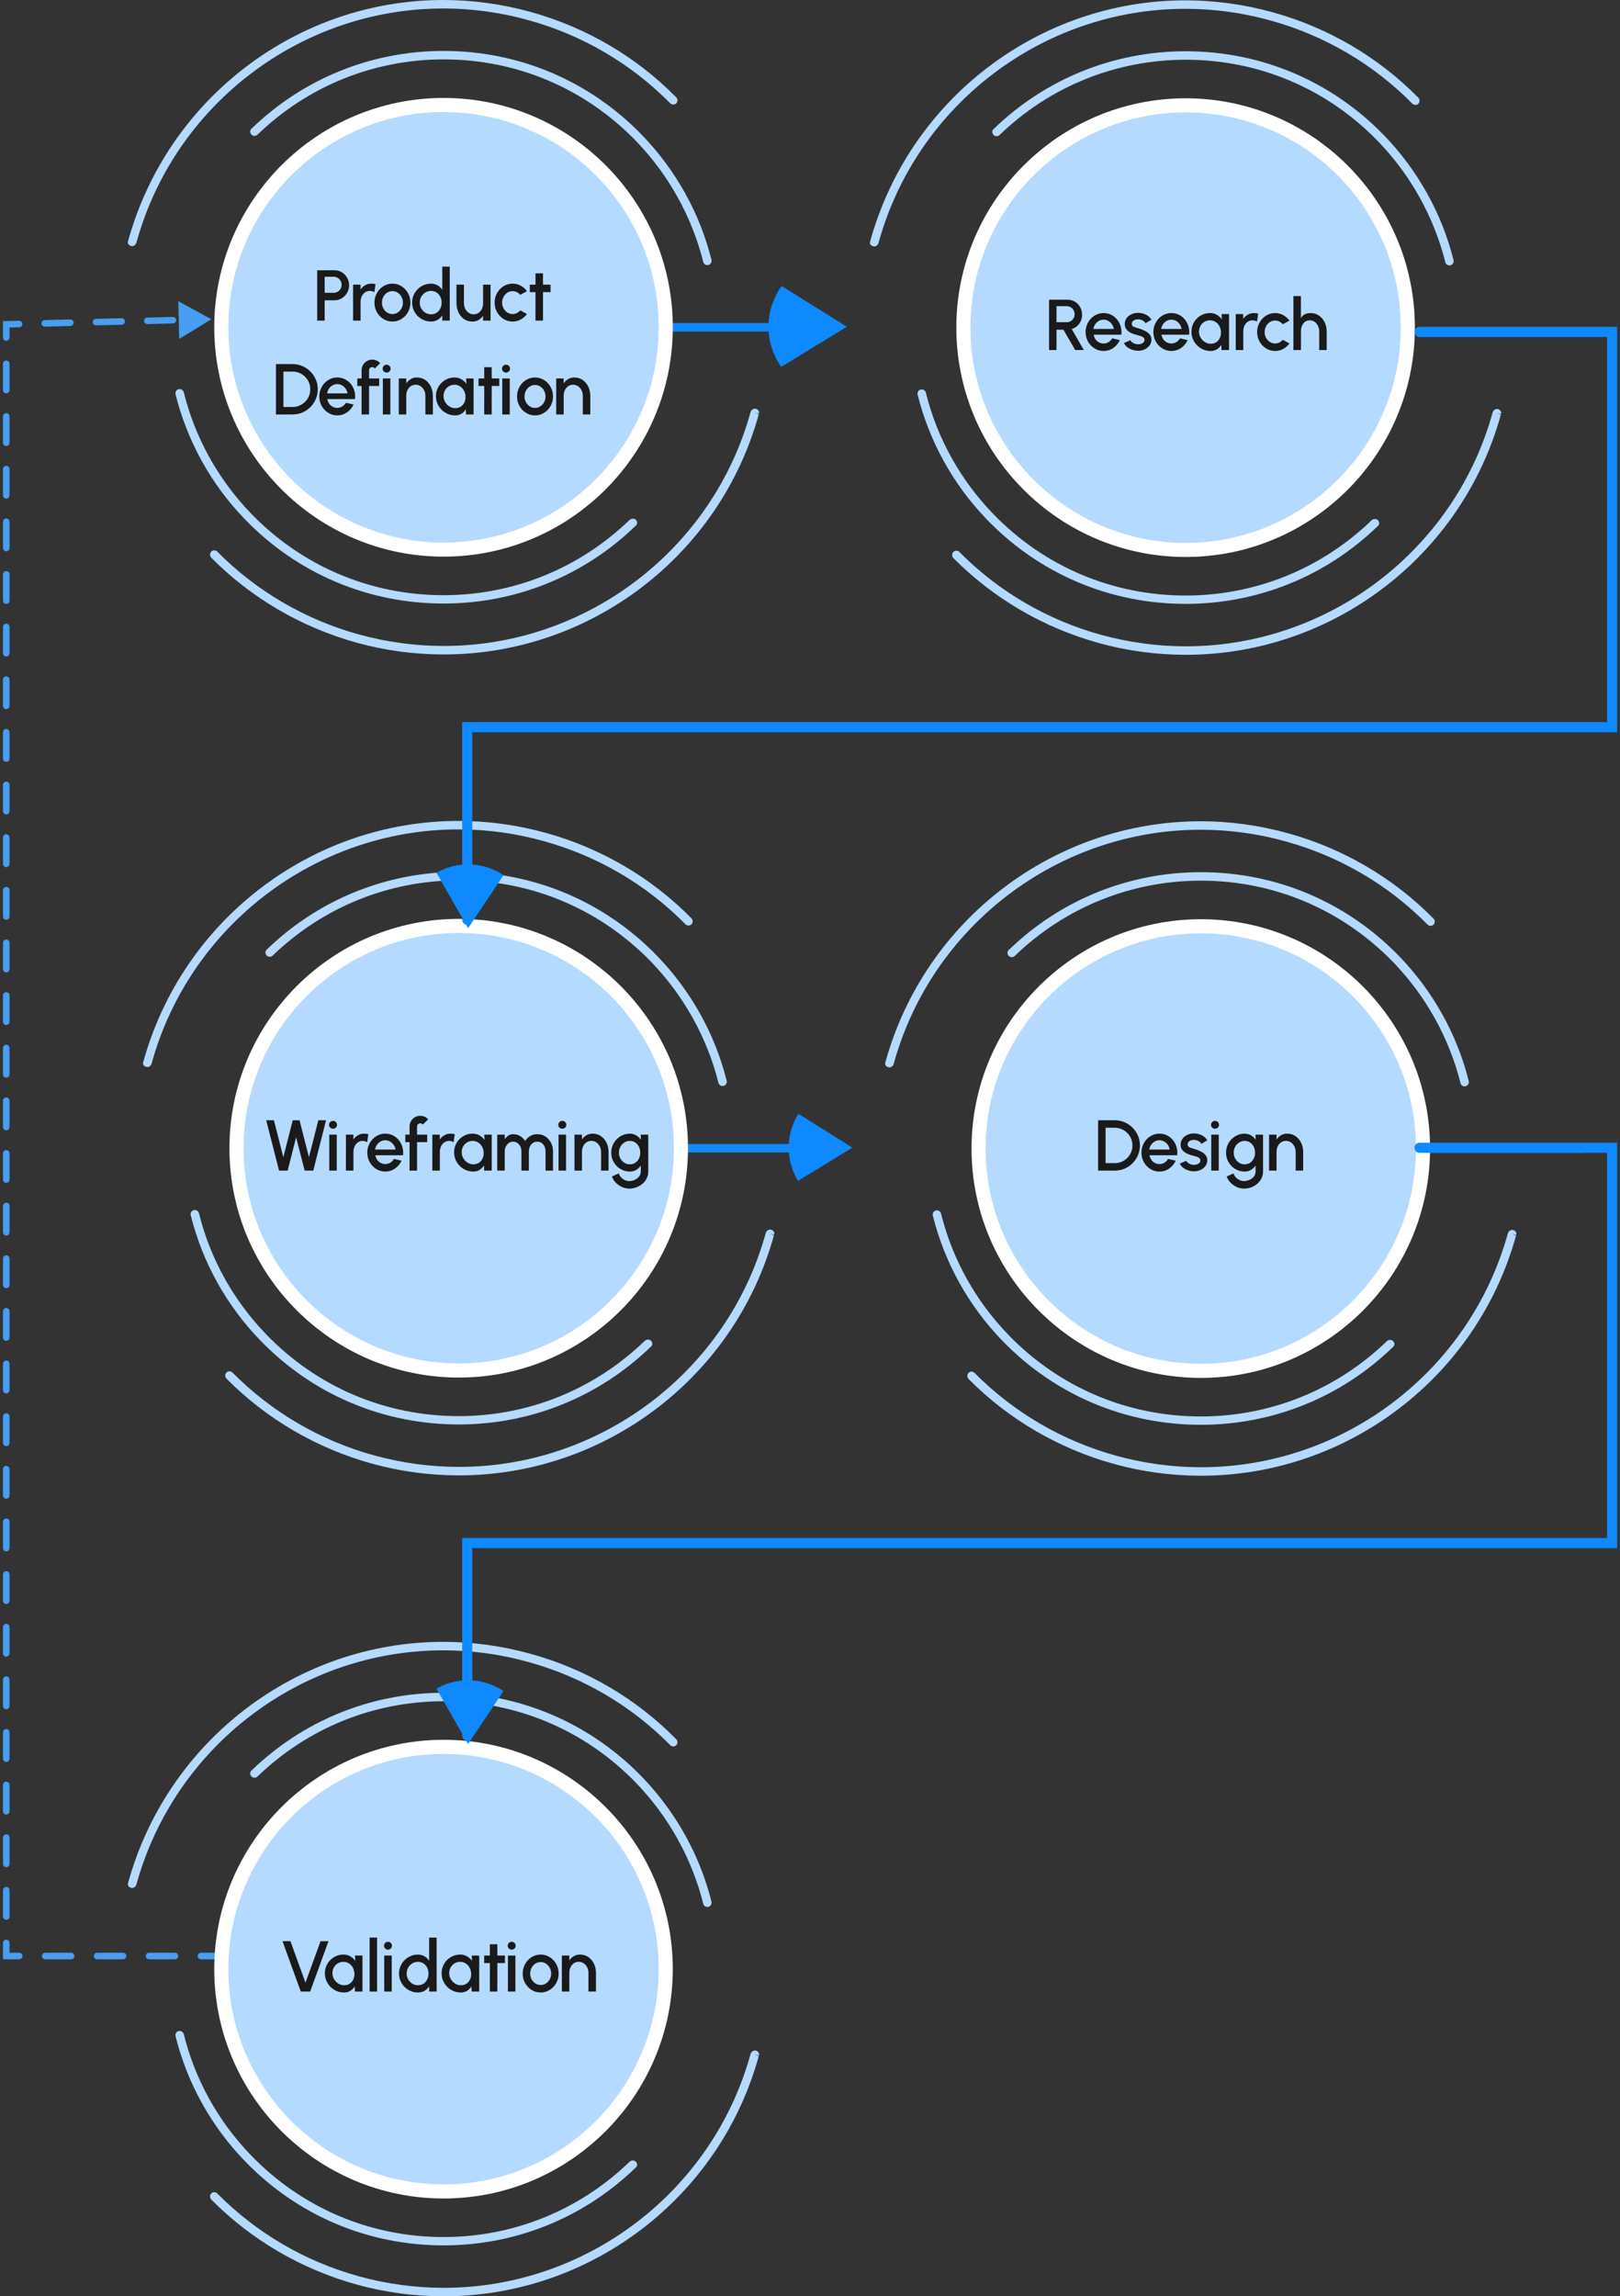<svg width="259" height="367" viewBox="0 0 259 367" fill="none" xmlns="http://www.w3.org/2000/svg">
<rect x="0" y="0" width="259" height="367" fill="#333333" stroke="none"/>
<path d="M1 312.617H0.477V313.139H1V312.617ZM1 51.833L0.987 51.31L0.477 51.323V51.833H1ZM34.205 313.139C34.494 313.139 34.728 312.905 34.728 312.617C34.728 312.328 34.494 312.094 34.205 312.094V313.139ZM33.8 51.023L28.502 48.136L28.651 54.168L33.8 51.023ZM31.738 50.551C31.449 50.558 31.221 50.798 31.228 51.087C31.235 51.375 31.475 51.603 31.763 51.596L31.738 50.551ZM27.663 51.697C27.952 51.69 28.18 51.45 28.173 51.162C28.166 50.873 27.926 50.645 27.637 50.652L27.663 51.697ZM23.537 50.754C23.249 50.761 23.021 51 23.028 51.289C23.035 51.578 23.275 51.806 23.563 51.798L23.537 50.754ZM19.463 51.9C19.752 51.893 19.98 51.653 19.973 51.364C19.966 51.076 19.726 50.848 19.437 50.855L19.463 51.9ZM15.337 50.956C15.049 50.963 14.821 51.203 14.828 51.491C14.835 51.78 15.075 52.008 15.363 52.001L15.337 50.956ZM11.263 52.102C11.552 52.095 11.78 51.855 11.773 51.567C11.765 51.278 11.526 51.05 11.237 51.057L11.263 52.102ZM7.137 51.158C6.849 51.166 6.621 51.405 6.628 51.694C6.635 51.982 6.874 52.211 7.163 52.203L7.137 51.158ZM3.063 52.305C3.351 52.297 3.58 52.058 3.572 51.769C3.565 51.481 3.326 51.253 3.037 51.26L3.063 52.305ZM0.477 53.936C0.477 54.225 0.711 54.459 1 54.459C1.289 54.459 1.523 54.225 1.523 53.936H0.477ZM1.523 58.142C1.523 57.853 1.289 57.62 1 57.62C0.711 57.62 0.477 57.853 0.477 58.142H1.523ZM0.477 62.348C0.477 62.637 0.711 62.871 1 62.871C1.289 62.871 1.523 62.637 1.523 62.348H0.477ZM1.523 66.555C1.523 66.266 1.289 66.032 1 66.032C0.711 66.032 0.477 66.266 0.477 66.555H1.523ZM0.477 70.761C0.477 71.049 0.711 71.283 1 71.283C1.289 71.283 1.523 71.049 1.523 70.761H0.477ZM1.523 74.967C1.523 74.678 1.289 74.444 1 74.444C0.711 74.444 0.477 74.678 0.477 74.967H1.523ZM0.477 79.173C0.477 79.462 0.711 79.696 1 79.696C1.289 79.696 1.523 79.462 1.523 79.173H0.477ZM1.523 83.379C1.523 83.091 1.289 82.857 1 82.857C0.711 82.857 0.477 83.091 0.477 83.379H1.523ZM0.477 87.585C0.477 87.874 0.711 88.108 1 88.108C1.289 88.108 1.523 87.874 1.523 87.585H0.477ZM1.523 91.792C1.523 91.503 1.289 91.269 1 91.269C0.711 91.269 0.477 91.503 0.477 91.792H1.523ZM0.477 95.998C0.477 96.287 0.711 96.52 1 96.52C1.289 96.52 1.523 96.287 1.523 95.998H0.477ZM1.523 100.204C1.523 99.915 1.289 99.681 1 99.681C0.711 99.681 0.477 99.915 0.477 100.204H1.523ZM0.477 104.41C0.477 104.699 0.711 104.933 1 104.933C1.289 104.933 1.523 104.699 1.523 104.41H0.477ZM1.523 108.616C1.523 108.328 1.289 108.094 1 108.094C0.711 108.094 0.477 108.328 0.477 108.616H1.523ZM0.477 112.823C0.477 113.111 0.711 113.345 1 113.345C1.289 113.345 1.523 113.111 1.523 112.823H0.477ZM1.523 117.029C1.523 116.74 1.289 116.506 1 116.506C0.711 116.506 0.477 116.74 0.477 117.029H1.523ZM0.477 121.235C0.477 121.524 0.711 121.758 1 121.758C1.289 121.758 1.523 121.524 1.523 121.235H0.477ZM1.523 125.441C1.523 125.153 1.289 124.919 1 124.919C0.711 124.919 0.477 125.153 0.477 125.441H1.523ZM0.477 129.647C0.477 129.936 0.711 130.17 1 130.17C1.289 130.17 1.523 129.936 1.523 129.647H0.477ZM1.523 133.854C1.523 133.565 1.289 133.331 1 133.331C0.711 133.331 0.477 133.565 0.477 133.854H1.523ZM0.477 138.06C0.477 138.348 0.711 138.582 1 138.582C1.289 138.582 1.523 138.348 1.523 138.06H0.477ZM1.523 142.266C1.523 141.977 1.289 141.743 1 141.743C0.711 141.743 0.477 141.977 0.477 142.266H1.523ZM0.477 146.472C0.477 146.761 0.711 146.995 1 146.995C1.289 146.995 1.523 146.761 1.523 146.472H0.477ZM1.523 150.678C1.523 150.39 1.289 150.156 1 150.156C0.711 150.156 0.477 150.39 0.477 150.678H1.523ZM0.477 154.885C0.477 155.173 0.711 155.407 1 155.407C1.289 155.407 1.523 155.173 1.523 154.885H0.477ZM1.523 159.091C1.523 158.802 1.289 158.568 1 158.568C0.711 158.568 0.477 158.802 0.477 159.091H1.523ZM0.477 163.297C0.477 163.586 0.711 163.82 1 163.82C1.289 163.82 1.523 163.586 1.523 163.297H0.477ZM1.523 167.503C1.523 167.215 1.289 166.981 1 166.981C0.711 166.981 0.477 167.215 0.477 167.503H1.523ZM0.477 171.709C0.477 171.998 0.711 172.232 1 172.232C1.289 172.232 1.523 171.998 1.523 171.709H0.477ZM1.523 175.916C1.523 175.627 1.289 175.393 1 175.393C0.711 175.393 0.477 175.627 0.477 175.916H1.523ZM0.477 180.122C0.477 180.41 0.711 180.644 1 180.644C1.289 180.644 1.523 180.41 1.523 180.122H0.477ZM1.523 184.328C1.523 184.039 1.289 183.805 1 183.805C0.711 183.805 0.477 184.039 0.477 184.328H1.523ZM0.477 188.534C0.477 188.823 0.711 189.057 1 189.057C1.289 189.057 1.523 188.823 1.523 188.534H0.477ZM1.523 192.74C1.523 192.452 1.289 192.218 1 192.218C0.711 192.218 0.477 192.452 0.477 192.74H1.523ZM0.477 196.946C0.477 197.235 0.711 197.469 1 197.469C1.289 197.469 1.523 197.235 1.523 196.946H0.477ZM1.523 201.153C1.523 200.864 1.289 200.63 1 200.63C0.711 200.63 0.477 200.864 0.477 201.153H1.523ZM0.477 205.359C0.477 205.647 0.711 205.881 1 205.881C1.289 205.881 1.523 205.647 1.523 205.359H0.477ZM1.523 209.565C1.523 209.276 1.289 209.042 1 209.042C0.711 209.042 0.477 209.276 0.477 209.565H1.523ZM0.477 213.771C0.477 214.06 0.711 214.294 1 214.294C1.289 214.294 1.523 214.06 1.523 213.771H0.477ZM1.523 217.977C1.523 217.689 1.289 217.455 1 217.455C0.711 217.455 0.477 217.689 0.477 217.977H1.523ZM0.477 222.184C0.477 222.472 0.711 222.706 1 222.706C1.289 222.706 1.523 222.472 1.523 222.184H0.477ZM1.523 226.39C1.523 226.101 1.289 225.867 1 225.867C0.711 225.867 0.477 226.101 0.477 226.39H1.523ZM0.477 230.596C0.477 230.885 0.711 231.119 1 231.119C1.289 231.119 1.523 230.885 1.523 230.596H0.477ZM1.523 234.802C1.523 234.514 1.289 234.28 1 234.28C0.711 234.28 0.477 234.514 0.477 234.802H1.523ZM0.477 239.008C0.477 239.297 0.711 239.531 1 239.531C1.289 239.531 1.523 239.297 1.523 239.008H0.477ZM1.523 243.215C1.523 242.926 1.289 242.692 1 242.692C0.711 242.692 0.477 242.926 0.477 243.215H1.523ZM0.477 247.421C0.477 247.709 0.711 247.943 1 247.943C1.289 247.943 1.523 247.709 1.523 247.421H0.477ZM1.523 251.627C1.523 251.338 1.289 251.104 1 251.104C0.711 251.104 0.477 251.338 0.477 251.627H1.523ZM0.477 255.833C0.477 256.122 0.711 256.356 1 256.356C1.289 256.356 1.523 256.122 1.523 255.833H0.477ZM1.523 260.039C1.523 259.751 1.289 259.517 1 259.517C0.711 259.517 0.477 259.751 0.477 260.039H1.523ZM0.477 264.246C0.477 264.534 0.711 264.768 1 264.768C1.289 264.768 1.523 264.534 1.523 264.246H0.477ZM1.523 268.452C1.523 268.163 1.289 267.929 1 267.929C0.711 267.929 0.477 268.163 0.477 268.452H1.523ZM0.477 272.658C0.477 272.947 0.711 273.181 1 273.181C1.289 273.181 1.523 272.947 1.523 272.658H0.477ZM1.523 276.864C1.523 276.575 1.289 276.342 1 276.342C0.711 276.342 0.477 276.575 0.477 276.864H1.523ZM0.477 281.07C0.477 281.359 0.711 281.593 1 281.593C1.289 281.593 1.523 281.359 1.523 281.07H0.477ZM1.523 285.276C1.523 284.988 1.289 284.754 1 284.754C0.711 284.754 0.477 284.988 0.477 285.276H1.523ZM0.477 289.483C0.477 289.771 0.711 290.005 1 290.005C1.289 290.005 1.523 289.771 1.523 289.483H0.477ZM1.523 293.689C1.523 293.4 1.289 293.166 1 293.166C0.711 293.166 0.477 293.4 0.477 293.689H1.523ZM0.477 297.895C0.477 298.184 0.711 298.418 1 298.418C1.289 298.418 1.523 298.184 1.523 297.895H0.477ZM1.523 302.101C1.523 301.813 1.289 301.579 1 301.579C0.711 301.579 0.477 301.813 0.477 302.101H1.523ZM0.477 306.307C0.477 306.596 0.711 306.83 1 306.83C1.289 306.83 1.523 306.596 1.523 306.307H0.477ZM1.523 310.514C1.523 310.225 1.289 309.991 1 309.991C0.711 309.991 0.477 310.225 0.477 310.514H1.523ZM3.075 313.139C3.364 313.139 3.598 312.905 3.598 312.617C3.598 312.328 3.364 312.094 3.075 312.094V313.139ZM7.226 312.094C6.937 312.094 6.703 312.328 6.703 312.617C6.703 312.905 6.937 313.139 7.226 313.139V312.094ZM11.377 313.139C11.665 313.139 11.899 312.905 11.899 312.617C11.899 312.328 11.665 312.094 11.377 312.094V313.139ZM15.527 312.094C15.239 312.094 15.005 312.328 15.005 312.617C15.005 312.905 15.239 313.139 15.527 313.139V312.094ZM19.678 313.139C19.967 313.139 20.201 312.905 20.201 312.617C20.201 312.328 19.967 312.094 19.678 312.094V313.139ZM23.829 312.094C23.54 312.094 23.306 312.328 23.306 312.617C23.306 312.905 23.54 313.139 23.829 313.139V312.094ZM27.979 313.139C28.268 313.139 28.502 312.905 28.502 312.617C28.502 312.328 28.268 312.094 27.979 312.094V313.139ZM32.13 312.094C31.841 312.094 31.608 312.328 31.608 312.617C31.608 312.905 31.841 313.139 32.13 313.139V312.094ZM27.637 50.652L23.537 50.754L23.563 51.798L27.663 51.697L27.637 50.652ZM19.437 50.855L15.337 50.956L15.363 52.001L19.463 51.9L19.437 50.855ZM11.237 51.057L7.137 51.158L7.163 52.203L11.263 52.102L11.237 51.057ZM3.037 51.26L0.987 51.31L1.013 52.355L3.063 52.305L3.037 51.26ZM0.477 51.833V53.936H1.523V51.833H0.477ZM0.477 58.142V62.348H1.523V58.142H0.477ZM0.477 66.555V70.761H1.523V66.555H0.477ZM0.477 74.967V79.173H1.523V74.967H0.477ZM0.477 83.379V87.585H1.523V83.379H0.477ZM0.477 91.792V95.998H1.523V91.792H0.477ZM0.477 100.204V104.41H1.523V100.204H0.477ZM0.477 108.616V112.823H1.523V108.616H0.477ZM0.477 117.029V121.235H1.523V117.029H0.477ZM0.477 125.441V129.647H1.523V125.441H0.477ZM0.477 133.854V138.06H1.523V133.854H0.477ZM0.477 142.266V146.472H1.523V142.266H0.477ZM0.477 150.678V154.885H1.523V150.678H0.477ZM0.477 159.091V163.297H1.523V159.091H0.477ZM0.477 167.503V171.709H1.523V167.503H0.477ZM0.477 175.916V180.122H1.523V175.916H0.477ZM0.477 184.328V188.534H1.523V184.328H0.477ZM0.477 192.74V196.946H1.523V192.74H0.477ZM0.477 201.153V205.359H1.523V201.153H0.477ZM0.477 209.565V213.771H1.523V209.565H0.477ZM0.477 217.977V222.184H1.523V217.977H0.477ZM0.477 226.39V230.596H1.523V226.39H0.477ZM0.477 234.802V239.008H1.523V234.802H0.477ZM0.477 243.215V247.421H1.523V243.215H0.477ZM0.477 251.627V255.833H1.523V251.627H0.477ZM0.477 260.039V264.246H1.523V260.039H0.477ZM0.477 268.452V272.658H1.523V268.452H0.477ZM0.477 276.864V281.07H1.523V276.864H0.477ZM0.477 285.276V289.483H1.523V285.276H0.477ZM0.477 293.689V297.895H1.523V293.689H0.477ZM0.477 302.101V306.307H1.523V302.101H0.477ZM0.477 310.514V312.617H1.523V310.514H0.477ZM1 313.139H3.075V312.094H1V313.139ZM7.226 313.139H11.377V312.094H7.226V313.139ZM15.527 313.139H19.678V312.094H15.527V313.139ZM23.829 313.139H27.979V312.094H23.829V313.139ZM32.13 313.139H34.205V312.094H32.13V313.139Z" fill="#489EF1"/>
<path fill-rule="evenodd" clip-rule="evenodd" d="M123.691 52.988C123.814 54.591 124.314 56.147 125.157 57.526L133.853 52.213L125.211 46.811C124.302 48.266 123.776 49.924 123.679 51.631H98.436C98.069 51.631 97.77 51.93 97.77 52.298C97.77 52.689 98.069 52.988 98.436 52.988H123.691Z" fill="#0F89FF"/>
<path d="M20.438 38.735C20.438 38.689 20.445 38.636 20.461 38.574L20.484 38.505C26.76 15.793 47.472 0 70.874 0C75.564 0 80.253 0.644 84.828 1.908C93.655 4.345 101.724 9.057 108.115 15.563C108.391 15.816 108.368 16.253 108.115 16.529C107.839 16.781 107.425 16.781 107.149 16.506C100.92 10.184 93.081 5.586 84.46 3.218C80.023 1.977 75.449 1.356 70.874 1.356C48.07 1.356 27.886 16.735 21.817 38.758C21.725 39.126 21.334 39.425 20.967 39.31C20.668 39.241 20.438 39.011 20.438 38.735ZM33.587 88.642C33.587 88.459 33.633 88.298 33.771 88.16C34.047 87.884 34.484 87.907 34.736 88.16C40.966 94.459 48.782 99.033 57.38 101.401C61.817 102.619 66.368 103.24 70.943 103.24C93.747 103.24 113.931 87.861 120 65.861C120.115 65.493 120.482 65.24 120.85 65.332C121.218 65.424 121.448 65.769 121.333 66.114L120.689 65.953L121.31 66.206C115.08 88.826 94.368 104.596 70.943 104.596C66.253 104.596 61.564 103.976 57.012 102.711C48.208 100.274 40.162 95.585 33.771 89.125C33.633 88.987 33.587 88.803 33.587 88.642Z" fill="#B4DAFF"/>
<path d="M28.047 62.873C28.047 62.551 28.254 62.275 28.552 62.206C28.92 62.114 29.288 62.344 29.38 62.689C31.173 69.953 34.897 76.643 40.116 82.045C48.253 90.482 59.196 95.125 70.92 95.125C82.069 95.125 92.621 90.85 100.643 83.103C100.919 82.85 101.379 82.804 101.655 83.08C101.908 83.355 101.954 83.723 101.678 83.999L101.586 84.068C93.31 92.068 82.414 96.459 70.92 96.459C58.828 96.459 47.541 91.677 39.15 82.988C33.748 77.401 29.932 70.505 28.07 63.034C28.054 62.973 28.047 62.919 28.047 62.873ZM40.001 21.034C40.001 20.873 40.07 20.713 40.184 20.575C40.208 20.575 40.254 20.529 40.254 20.529C48.506 12.552 59.403 8.138 70.92 8.138C83.011 8.138 94.299 12.943 102.689 21.632C108.046 27.195 111.885 34.069 113.747 41.517C113.839 41.885 113.609 42.252 113.264 42.344C112.896 42.436 112.528 42.23 112.436 41.862C110.62 34.643 106.919 27.977 101.724 22.575C93.563 14.138 82.644 9.494 70.92 9.494C59.77 9.494 49.196 13.77 41.173 21.517C40.92 21.77 40.46 21.793 40.208 21.517C40.07 21.379 40.001 21.195 40.001 21.034Z" fill="#B4DAFF"/>
<path d="M70.92 87.838C51.288 87.838 35.38 71.93 35.38 52.299C35.38 32.69 51.288 16.782 70.92 16.782C90.529 16.782 106.437 32.69 106.437 52.299C106.437 71.93 90.529 87.838 70.92 87.838Z" fill="#B4DAFF"/>
<path fill-rule="evenodd" clip-rule="evenodd" d="M34.254 52.298C34.254 32.092 50.713 15.655 70.92 15.655C91.126 15.655 107.563 32.092 107.563 52.298C107.563 72.528 91.126 88.964 70.92 88.964C50.713 88.964 34.254 72.528 34.254 52.298ZM105.31 52.298C105.31 33.333 89.885 17.908 70.92 17.908C51.955 17.908 36.507 33.333 36.507 52.298C36.507 71.263 51.955 86.712 70.92 86.712C89.885 86.712 105.31 71.263 105.31 52.298Z" fill="white"/>
<path d="M50.711 51.24V43.192H53.481C53.914 43.192 54.305 43.299 54.654 43.514C55.007 43.728 55.286 44.018 55.493 44.382C55.704 44.746 55.809 45.148 55.809 45.589C55.809 46.038 55.702 46.444 55.488 46.808C55.277 47.168 54.995 47.456 54.643 47.67C54.29 47.885 53.903 47.992 53.481 47.992H51.906V51.24H50.711ZM51.906 46.796H53.361C53.591 46.796 53.8 46.739 53.987 46.624C54.179 46.509 54.33 46.356 54.441 46.164C54.556 45.972 54.614 45.756 54.614 45.514C54.614 45.273 54.556 45.056 54.441 44.865C54.33 44.669 54.179 44.516 53.987 44.405C53.8 44.29 53.591 44.233 53.361 44.233H51.906V46.796ZM59.846 46.693C59.747 46.632 59.638 46.584 59.519 46.549C59.404 46.511 59.277 46.492 59.139 46.492C58.84 46.492 58.58 46.57 58.358 46.727C58.135 46.885 57.961 47.097 57.834 47.365C57.712 47.634 57.651 47.931 57.651 48.257V51.24H56.449V45.491H57.645V46.267C57.844 45.98 58.086 45.754 58.369 45.589C58.657 45.42 58.977 45.336 59.329 45.336C59.459 45.336 59.582 45.342 59.697 45.353C59.816 45.365 59.929 45.388 60.036 45.422L59.846 46.693ZM62.741 51.389C62.212 51.389 61.729 51.253 61.292 50.981C60.859 50.709 60.512 50.345 60.252 49.889C59.995 49.429 59.867 48.921 59.867 48.366C59.867 47.944 59.941 47.551 60.091 47.187C60.24 46.819 60.445 46.497 60.706 46.221C60.97 45.942 61.277 45.723 61.626 45.566C61.974 45.409 62.346 45.331 62.741 45.331C63.27 45.331 63.751 45.467 64.184 45.739C64.621 46.011 64.968 46.377 65.224 46.837C65.485 47.297 65.615 47.806 65.615 48.366C65.615 48.783 65.54 49.174 65.391 49.538C65.242 49.903 65.035 50.224 64.77 50.504C64.51 50.78 64.205 50.997 63.856 51.154C63.511 51.311 63.139 51.389 62.741 51.389ZM62.741 50.194C63.059 50.194 63.344 50.109 63.597 49.941C63.85 49.772 64.05 49.55 64.195 49.274C64.345 48.994 64.419 48.691 64.419 48.366C64.419 48.032 64.343 47.726 64.19 47.446C64.04 47.166 63.839 46.944 63.586 46.779C63.333 46.611 63.051 46.526 62.741 46.526C62.427 46.526 62.141 46.611 61.884 46.779C61.632 46.948 61.43 47.172 61.281 47.452C61.135 47.731 61.062 48.036 61.062 48.366C61.062 48.707 61.139 49.015 61.292 49.291C61.446 49.567 61.649 49.788 61.902 49.952C62.158 50.113 62.438 50.194 62.741 50.194ZM70.709 42.617H71.905V51.24H70.709V50.395C70.521 50.694 70.276 50.935 69.973 51.119C69.67 51.299 69.316 51.389 68.91 51.389C68.492 51.389 68.101 51.311 67.737 51.154C67.373 50.997 67.051 50.78 66.771 50.504C66.495 50.224 66.279 49.903 66.122 49.538C65.964 49.174 65.886 48.783 65.886 48.366C65.886 47.948 65.964 47.557 66.122 47.193C66.279 46.825 66.495 46.503 66.771 46.227C67.051 45.947 67.373 45.729 67.737 45.572C68.101 45.415 68.492 45.336 68.91 45.336C69.316 45.336 69.67 45.428 69.973 45.612C70.276 45.792 70.521 46.03 70.709 46.325V42.617ZM68.921 50.234C69.258 50.234 69.553 50.152 69.806 49.987C70.059 49.818 70.255 49.592 70.393 49.309C70.534 49.025 70.605 48.711 70.605 48.366C70.605 48.017 70.534 47.701 70.393 47.417C70.251 47.134 70.054 46.909 69.801 46.745C69.552 46.576 69.258 46.492 68.921 46.492C68.588 46.492 68.283 46.576 68.007 46.745C67.735 46.913 67.516 47.139 67.352 47.423C67.191 47.706 67.11 48.021 67.11 48.366C67.11 48.715 67.193 49.031 67.358 49.314C67.526 49.594 67.746 49.818 68.019 49.987C68.294 50.152 68.595 50.234 68.921 50.234ZM72.98 48.492V45.491H74.175V48.469C74.175 48.795 74.243 49.092 74.377 49.36C74.515 49.625 74.701 49.837 74.934 49.998C75.172 50.155 75.442 50.234 75.745 50.234C76.04 50.234 76.299 50.155 76.521 49.998C76.747 49.837 76.921 49.625 77.044 49.36C77.171 49.092 77.234 48.795 77.234 48.469V45.491H78.429V51.24H77.234V50.458C77.034 50.746 76.793 50.974 76.509 51.142C76.226 51.311 75.906 51.395 75.549 51.395C75.036 51.395 74.586 51.265 74.198 51.004C73.815 50.74 73.518 50.387 73.308 49.947C73.097 49.506 72.987 49.021 72.98 48.492ZM83.18 49.607L84.249 50.188C83.988 50.552 83.657 50.843 83.254 51.062C82.856 51.28 82.423 51.389 81.955 51.389C81.426 51.389 80.943 51.253 80.506 50.981C80.073 50.709 79.727 50.345 79.466 49.889C79.209 49.429 79.081 48.921 79.081 48.366C79.081 47.944 79.156 47.551 79.305 47.187C79.454 46.819 79.659 46.497 79.92 46.221C80.184 45.942 80.491 45.723 80.84 45.566C81.189 45.409 81.56 45.331 81.955 45.331C82.423 45.331 82.856 45.44 83.254 45.658C83.657 45.877 83.988 46.17 84.249 46.538L83.18 47.118C83.019 46.927 82.831 46.781 82.616 46.681C82.401 46.578 82.181 46.526 81.955 46.526C81.641 46.526 81.355 46.612 81.099 46.785C80.846 46.953 80.644 47.178 80.495 47.457C80.349 47.733 80.276 48.036 80.276 48.366C80.276 48.691 80.351 48.994 80.501 49.274C80.65 49.55 80.851 49.772 81.104 49.941C81.361 50.109 81.645 50.194 81.955 50.194C82.193 50.194 82.419 50.14 82.633 50.033C82.848 49.925 83.03 49.784 83.18 49.607ZM88.02 46.687H86.813L86.807 51.24H85.611L85.617 46.687H84.703V45.491H85.617L85.611 43.686H86.807L86.813 45.491H88.02V46.687ZM44.118 66.24V58.192H46.78C47.335 58.192 47.857 58.297 48.343 58.508C48.83 58.715 49.257 59.005 49.625 59.376C49.993 59.744 50.281 60.171 50.487 60.658C50.698 61.141 50.804 61.66 50.804 62.216C50.804 62.772 50.698 63.293 50.487 63.78C50.281 64.263 49.993 64.69 49.625 65.061C49.257 65.429 48.83 65.719 48.343 65.93C47.857 66.136 47.335 66.24 46.78 66.24H44.118ZM45.314 65.044H46.78C47.171 65.044 47.535 64.972 47.872 64.826C48.213 64.68 48.514 64.477 48.775 64.216C49.039 63.956 49.244 63.655 49.39 63.314C49.535 62.973 49.608 62.607 49.608 62.216C49.608 61.825 49.535 61.459 49.39 61.118C49.244 60.777 49.039 60.476 48.775 60.215C48.514 59.955 48.213 59.752 47.872 59.606C47.535 59.461 47.171 59.388 46.78 59.388H45.314V65.044ZM53.924 66.389C53.395 66.389 52.913 66.253 52.476 65.981C52.042 65.709 51.696 65.345 51.435 64.889C51.178 64.429 51.05 63.921 51.05 63.366C51.05 62.944 51.125 62.551 51.274 62.187C51.424 61.819 51.629 61.497 51.889 61.221C52.154 60.942 52.46 60.723 52.809 60.566C53.158 60.409 53.529 60.331 53.924 60.331C54.365 60.331 54.769 60.422 55.137 60.606C55.505 60.786 55.819 61.038 56.08 61.359C56.34 61.678 56.532 62.045 56.655 62.463C56.777 62.877 56.814 63.318 56.764 63.785H52.332C52.382 64.05 52.477 64.289 52.619 64.504C52.765 64.715 52.949 64.881 53.171 65.004C53.397 65.127 53.648 65.19 53.924 65.194C54.215 65.194 54.48 65.121 54.718 64.975C54.959 64.83 55.156 64.629 55.31 64.372L56.523 64.653C56.293 65.163 55.946 65.581 55.482 65.907C55.018 66.228 54.499 66.389 53.924 66.389ZM52.292 62.871H55.557C55.519 62.595 55.421 62.346 55.264 62.124C55.11 61.898 54.917 61.72 54.683 61.589C54.453 61.455 54.2 61.388 53.924 61.388C53.652 61.388 53.399 61.453 53.165 61.584C52.935 61.714 52.744 61.892 52.591 62.118C52.441 62.341 52.342 62.592 52.292 62.871ZM59.004 59.187V60.491H60.625V61.687H59.004V66.24H57.808V61.687H57.124V60.491H57.808V59.187C57.808 58.872 57.885 58.587 58.038 58.33C58.191 58.069 58.396 57.862 58.653 57.709C58.914 57.556 59.203 57.479 59.521 57.479C59.751 57.479 59.975 57.525 60.194 57.617C60.412 57.709 60.608 57.851 60.78 58.043L59.923 58.888C59.881 58.819 59.822 58.767 59.745 58.732C59.672 58.694 59.598 58.675 59.521 58.675C59.379 58.675 59.257 58.725 59.153 58.824C59.054 58.924 59.004 59.045 59.004 59.187ZM61.21 60.491H62.406V66.24H61.21V60.491ZM61.814 59.543C61.634 59.543 61.482 59.483 61.36 59.365C61.237 59.246 61.176 59.096 61.176 58.916C61.176 58.74 61.237 58.593 61.36 58.474C61.482 58.351 61.634 58.29 61.814 58.29C61.99 58.29 62.14 58.351 62.262 58.474C62.385 58.593 62.446 58.74 62.446 58.916C62.446 59.096 62.385 59.246 62.262 59.365C62.14 59.483 61.99 59.543 61.814 59.543ZM69.207 63.228V66.24H68.011V63.251C68.011 62.925 67.942 62.63 67.804 62.365C67.67 62.097 67.484 61.885 67.247 61.727C67.013 61.566 66.747 61.486 66.448 61.486C66.149 61.486 65.886 61.566 65.66 61.727C65.438 61.885 65.263 62.097 65.137 62.365C65.014 62.63 64.953 62.925 64.953 63.251V66.24H63.757V60.491H64.953V61.267C65.152 60.976 65.394 60.748 65.677 60.583C65.961 60.415 66.281 60.331 66.637 60.331C67.155 60.331 67.603 60.463 67.983 60.727C68.366 60.992 68.665 61.342 68.879 61.779C69.094 62.216 69.203 62.699 69.207 63.228ZM74.517 60.491H75.713V66.24H74.511L74.465 65.406C74.297 65.701 74.069 65.939 73.781 66.119C73.498 66.299 73.16 66.389 72.769 66.389C72.344 66.389 71.945 66.311 71.574 66.154C71.206 65.993 70.88 65.77 70.597 65.487C70.317 65.203 70.096 64.878 69.935 64.51C69.778 64.138 69.7 63.739 69.7 63.314C69.7 62.904 69.776 62.519 69.93 62.158C70.083 61.794 70.296 61.476 70.568 61.204C70.84 60.932 71.154 60.719 71.51 60.566C71.871 60.409 72.256 60.331 72.666 60.331C73.084 60.331 73.452 60.426 73.77 60.618C74.092 60.806 74.356 61.047 74.563 61.342L74.517 60.491ZM72.798 65.234C73.143 65.234 73.44 65.148 73.689 64.975C73.942 64.803 74.132 64.571 74.258 64.28C74.389 63.989 74.444 63.667 74.425 63.314C74.402 62.977 74.312 62.67 74.155 62.394C74.002 62.118 73.796 61.9 73.54 61.739C73.283 61.574 72.992 61.492 72.666 61.492C72.325 61.492 72.016 61.578 71.74 61.75C71.468 61.923 71.258 62.155 71.108 62.446C70.959 62.737 70.894 63.061 70.913 63.417C70.936 63.751 71.035 64.055 71.212 64.332C71.392 64.607 71.62 64.828 71.896 64.993C72.175 65.153 72.476 65.234 72.798 65.234ZM79.822 61.687H78.615L78.609 66.24H77.413L77.419 61.687H76.505V60.491H77.419L77.413 58.686H78.609L78.615 60.491H79.822V61.687ZM80.302 60.491H81.498V66.24H80.302V60.491ZM80.906 59.543C80.725 59.543 80.574 59.483 80.451 59.365C80.329 59.246 80.267 59.096 80.267 58.916C80.267 58.74 80.329 58.593 80.451 58.474C80.574 58.351 80.725 58.29 80.906 58.29C81.082 58.29 81.231 58.351 81.354 58.474C81.477 58.593 81.538 58.74 81.538 58.916C81.538 59.096 81.477 59.246 81.354 59.365C81.231 59.483 81.082 59.543 80.906 59.543ZM85.538 66.389C85.01 66.389 84.527 66.253 84.09 65.981C83.657 65.709 83.31 65.345 83.049 64.889C82.793 64.429 82.664 63.921 82.664 63.366C82.664 62.944 82.739 62.551 82.888 62.187C83.038 61.819 83.243 61.497 83.504 61.221C83.768 60.942 84.075 60.723 84.423 60.566C84.772 60.409 85.144 60.331 85.538 60.331C86.067 60.331 86.548 60.467 86.981 60.739C87.418 61.011 87.765 61.377 88.022 61.837C88.282 62.297 88.413 62.806 88.413 63.366C88.413 63.783 88.338 64.174 88.189 64.538C88.039 64.903 87.832 65.224 87.568 65.504C87.307 65.78 87.002 65.997 86.654 66.154C86.309 66.311 85.937 66.389 85.538 66.389ZM85.538 65.194C85.856 65.194 86.142 65.109 86.395 64.941C86.648 64.772 86.847 64.55 86.993 64.274C87.142 63.994 87.217 63.691 87.217 63.366C87.217 63.032 87.14 62.726 86.987 62.446C86.838 62.166 86.636 61.944 86.383 61.779C86.131 61.611 85.849 61.526 85.538 61.526C85.224 61.526 84.939 61.611 84.682 61.779C84.429 61.948 84.228 62.172 84.078 62.452C83.933 62.731 83.86 63.036 83.86 63.366C83.86 63.707 83.936 64.015 84.09 64.291C84.243 64.567 84.446 64.787 84.699 64.952C84.956 65.113 85.236 65.194 85.538 65.194ZM94.374 63.228V66.24H93.178V63.251C93.178 62.925 93.109 62.63 92.972 62.365C92.837 62.097 92.651 61.885 92.414 61.727C92.18 61.566 91.914 61.486 91.615 61.486C91.316 61.486 91.053 61.566 90.827 61.727C90.605 61.885 90.431 62.097 90.304 62.365C90.182 62.63 90.12 62.925 90.12 63.251V66.24H88.925V60.491H90.12V61.267C90.32 60.976 90.561 60.748 90.845 60.583C91.128 60.415 91.448 60.331 91.805 60.331C92.322 60.331 92.77 60.463 93.15 60.727C93.533 60.992 93.832 61.342 94.046 61.779C94.261 62.216 94.37 62.699 94.374 63.228Z" fill="#1A1A1A"/>
<path d="M139.079 38.789C139.079 38.743 139.087 38.689 139.102 38.628L139.125 38.559C145.401 15.847 166.113 0.054 189.515 0.054C194.205 0.054 198.894 0.698 203.469 1.962C212.296 4.399 220.365 9.111 226.756 15.617C227.032 15.87 227.009 16.307 226.756 16.582C226.48 16.835 226.066 16.835 225.79 16.559C219.561 10.238 211.722 5.64 203.101 3.272C198.664 2.031 194.09 1.41 189.515 1.41C166.711 1.41 146.527 16.789 140.458 38.812C140.366 39.18 139.976 39.479 139.608 39.364C139.309 39.295 139.079 39.065 139.079 38.789ZM152.228 88.696C152.228 88.513 152.274 88.352 152.412 88.214C152.688 87.938 153.125 87.961 153.378 88.214C159.607 94.512 167.423 99.087 176.021 101.455C180.458 102.673 185.009 103.294 189.584 103.294C212.388 103.294 232.572 87.915 238.641 65.915C238.756 65.547 239.124 65.294 239.491 65.386C239.859 65.478 240.089 65.823 239.974 66.168L239.33 66.007L239.951 66.26C233.721 88.88 213.009 104.65 189.584 104.65C184.894 104.65 180.205 104.03 175.653 102.765C166.849 100.328 158.803 95.639 152.412 89.179C152.274 89.041 152.228 88.857 152.228 88.696Z" fill="#B4DAFF"/>
<path d="M146.688 62.927C146.688 62.605 146.895 62.329 147.194 62.26C147.561 62.168 147.929 62.398 148.021 62.743C149.814 70.007 153.538 76.697 158.757 82.099C166.894 90.536 177.837 95.179 189.561 95.179C200.71 95.179 211.262 90.903 219.285 83.156C219.56 82.904 220.02 82.858 220.296 83.133C220.549 83.409 220.595 83.777 220.319 84.053L220.227 84.122C211.951 92.122 201.055 96.513 189.561 96.513C177.469 96.513 166.182 91.731 157.791 83.042C152.389 77.455 148.573 70.559 146.711 63.088C146.696 63.026 146.688 62.973 146.688 62.927ZM158.642 21.088C158.642 20.927 158.711 20.767 158.826 20.629C158.849 20.629 158.895 20.583 158.895 20.583C167.147 12.606 178.044 8.192 189.561 8.192C201.653 8.192 212.94 12.997 221.331 21.686C226.687 27.249 230.526 34.123 232.388 41.571C232.48 41.939 232.25 42.306 231.905 42.398C231.537 42.49 231.169 42.283 231.078 41.916C229.261 34.697 225.56 28.031 220.365 22.629C212.204 14.192 201.285 9.548 189.561 9.548C178.412 9.548 167.837 13.824 159.814 21.571C159.561 21.824 159.102 21.847 158.849 21.571C158.711 21.433 158.642 21.249 158.642 21.088Z" fill="#B4DAFF"/>
<path d="M189.561 87.892C169.929 87.892 154.021 71.984 154.021 52.353C154.021 32.744 169.929 16.836 189.561 16.836C209.17 16.836 225.078 32.744 225.078 52.353C225.078 71.984 209.17 87.892 189.561 87.892Z" fill="#B4DAFF"/>
<path d="M167.722 55.943V47.895H170.682C171.115 47.895 171.506 48.002 171.855 48.217C172.207 48.432 172.485 48.721 172.688 49.085C172.895 49.445 172.999 49.848 172.999 50.292C172.999 50.668 172.928 51.011 172.786 51.321C172.644 51.632 172.449 51.896 172.2 52.115C171.951 52.333 171.663 52.49 171.337 52.586L173.28 55.943H171.901L170.015 52.695H168.911V55.943H167.722ZM168.911 51.499H170.556C170.782 51.499 170.989 51.442 171.176 51.327C171.368 51.212 171.519 51.059 171.631 50.867C171.746 50.675 171.803 50.459 171.803 50.218C171.803 49.976 171.746 49.76 171.631 49.568C171.519 49.373 171.368 49.219 171.176 49.108C170.989 48.993 170.782 48.936 170.556 48.936H168.911V51.499ZM176.437 56.093C175.908 56.093 175.425 55.956 174.988 55.684C174.555 55.412 174.208 55.048 173.948 54.592C173.691 54.132 173.563 53.624 173.563 53.069C173.563 52.647 173.637 52.255 173.787 51.89C173.936 51.523 174.141 51.201 174.402 50.925C174.666 50.645 174.973 50.426 175.322 50.269C175.67 50.112 176.042 50.034 176.437 50.034C176.878 50.034 177.282 50.126 177.65 50.309C178.018 50.49 178.332 50.741 178.593 51.063C178.853 51.381 179.045 51.749 179.167 52.166C179.29 52.58 179.327 53.021 179.277 53.489H174.845C174.894 53.753 174.99 53.992 175.132 54.207C175.278 54.418 175.462 54.584 175.684 54.707C175.91 54.83 176.161 54.893 176.437 54.897C176.728 54.897 176.993 54.824 177.23 54.678C177.472 54.533 177.669 54.332 177.822 54.075L179.035 54.356C178.805 54.866 178.458 55.284 177.995 55.61C177.531 55.932 177.012 56.093 176.437 56.093ZM174.804 52.575H178.069C178.031 52.298 177.933 52.049 177.776 51.827C177.623 51.601 177.429 51.423 177.196 51.292C176.966 51.158 176.713 51.091 176.437 51.091C176.165 51.091 175.912 51.157 175.678 51.287C175.448 51.417 175.257 51.595 175.103 51.821C174.954 52.044 174.854 52.295 174.804 52.575ZM181.821 56.052C181.518 56.033 181.223 55.972 180.936 55.868C180.648 55.765 180.395 55.625 180.177 55.449C179.962 55.269 179.801 55.058 179.694 54.816L180.712 54.38C180.761 54.483 180.848 54.584 180.97 54.684C181.097 54.784 181.244 54.866 181.413 54.931C181.582 54.993 181.758 55.023 181.942 55.023C182.122 55.023 182.289 54.998 182.442 54.949C182.599 54.895 182.727 54.815 182.827 54.707C182.927 54.6 182.977 54.471 182.977 54.322C182.977 54.153 182.919 54.023 182.804 53.931C182.693 53.835 182.553 53.763 182.384 53.713C182.216 53.663 182.047 53.615 181.879 53.569C181.503 53.485 181.158 53.37 180.844 53.224C180.533 53.075 180.286 52.885 180.102 52.655C179.918 52.421 179.826 52.136 179.826 51.798C179.826 51.431 179.924 51.112 180.12 50.844C180.319 50.572 180.581 50.363 180.907 50.218C181.233 50.072 181.58 49.999 181.948 49.999C182.407 49.999 182.829 50.097 183.212 50.292C183.595 50.488 183.889 50.756 184.092 51.097L183.143 51.66C183.086 51.545 183 51.442 182.885 51.35C182.77 51.258 182.639 51.185 182.494 51.132C182.348 51.074 182.197 51.041 182.04 51.034C181.844 51.026 181.662 51.049 181.493 51.103C181.329 51.153 181.196 51.233 181.097 51.344C180.997 51.455 180.947 51.597 180.947 51.77C180.947 51.938 181.007 52.065 181.126 52.149C181.244 52.23 181.394 52.295 181.574 52.344C181.758 52.394 181.946 52.45 182.137 52.511C182.478 52.618 182.798 52.751 183.097 52.908C183.396 53.061 183.638 53.251 183.822 53.477C184.006 53.703 184.094 53.979 184.086 54.305C184.086 54.665 183.977 54.981 183.758 55.253C183.544 55.525 183.264 55.732 182.919 55.874C182.574 56.016 182.208 56.075 181.821 56.052ZM187.274 56.093C186.745 56.093 186.262 55.956 185.825 55.684C185.392 55.412 185.045 55.048 184.785 54.592C184.528 54.132 184.4 53.624 184.4 53.069C184.4 52.647 184.474 52.255 184.624 51.89C184.773 51.523 184.978 51.201 185.239 50.925C185.503 50.645 185.81 50.426 186.159 50.269C186.508 50.112 186.879 50.034 187.274 50.034C187.715 50.034 188.119 50.126 188.487 50.309C188.855 50.49 189.169 50.741 189.43 51.063C189.69 51.381 189.882 51.749 190.005 52.166C190.127 52.58 190.164 53.021 190.114 53.489H185.682C185.731 53.753 185.827 53.992 185.969 54.207C186.115 54.418 186.299 54.584 186.521 54.707C186.747 54.83 186.998 54.893 187.274 54.897C187.565 54.897 187.83 54.824 188.067 54.678C188.309 54.533 188.506 54.332 188.659 54.075L189.872 54.356C189.642 54.866 189.296 55.284 188.832 55.61C188.368 55.932 187.849 56.093 187.274 56.093ZM185.641 52.575H188.907C188.868 52.298 188.771 52.049 188.613 51.827C188.46 51.601 188.267 51.423 188.033 51.292C187.803 51.158 187.55 51.091 187.274 51.091C187.002 51.091 186.749 51.157 186.515 51.287C186.285 51.417 186.094 51.595 185.94 51.821C185.791 52.044 185.691 52.295 185.641 52.575ZM195.299 50.195H196.495V55.943H195.294L195.248 55.11C195.079 55.405 194.851 55.642 194.564 55.822C194.28 56.002 193.943 56.093 193.552 56.093C193.126 56.093 192.728 56.014 192.356 55.857C191.988 55.696 191.663 55.474 191.379 55.19C191.099 54.907 190.879 54.581 190.718 54.213C190.561 53.841 190.482 53.443 190.482 53.017C190.482 52.607 190.559 52.222 190.712 51.862C190.865 51.498 191.078 51.179 191.35 50.907C191.622 50.635 191.937 50.423 192.293 50.269C192.653 50.112 193.038 50.034 193.448 50.034C193.866 50.034 194.234 50.129 194.552 50.321C194.874 50.509 195.138 50.75 195.345 51.045L195.299 50.195ZM193.581 54.937C193.926 54.937 194.223 54.851 194.472 54.678C194.725 54.506 194.914 54.274 195.041 53.983C195.171 53.692 195.227 53.37 195.207 53.017C195.184 52.68 195.094 52.373 194.937 52.097C194.784 51.821 194.579 51.603 194.322 51.442C194.065 51.277 193.774 51.195 193.448 51.195C193.107 51.195 192.799 51.281 192.523 51.453C192.251 51.626 192.04 51.858 191.891 52.149C191.741 52.44 191.676 52.764 191.695 53.121C191.718 53.454 191.818 53.759 191.994 54.035C192.174 54.31 192.402 54.531 192.678 54.696C192.958 54.857 193.259 54.937 193.581 54.937ZM200.966 51.396C200.867 51.335 200.758 51.287 200.639 51.252C200.524 51.214 200.397 51.195 200.259 51.195C199.96 51.195 199.7 51.273 199.478 51.431C199.255 51.588 199.081 51.8 198.954 52.069C198.832 52.337 198.77 52.634 198.77 52.96V55.943H197.569V50.195H198.765V50.971C198.964 50.683 199.205 50.457 199.489 50.292C199.776 50.124 200.096 50.039 200.449 50.039C200.579 50.039 200.702 50.045 200.817 50.057C200.936 50.068 201.049 50.091 201.156 50.126L200.966 51.396ZM205.085 54.31L206.154 54.891C205.894 55.255 205.562 55.547 205.16 55.765C204.761 55.983 204.328 56.093 203.861 56.093C203.332 56.093 202.849 55.956 202.412 55.684C201.979 55.412 201.632 55.048 201.372 54.592C201.115 54.132 200.987 53.624 200.987 53.069C200.987 52.647 201.061 52.255 201.211 51.89C201.36 51.523 201.565 51.201 201.826 50.925C202.09 50.645 202.397 50.426 202.746 50.269C203.094 50.112 203.466 50.034 203.861 50.034C204.328 50.034 204.761 50.143 205.16 50.361C205.562 50.58 205.894 50.873 206.154 51.241L205.085 51.821C204.924 51.63 204.737 51.484 204.522 51.385C204.307 51.281 204.087 51.229 203.861 51.229C203.547 51.229 203.261 51.316 203.004 51.488C202.751 51.657 202.55 51.881 202.401 52.161C202.255 52.437 202.182 52.739 202.182 53.069C202.182 53.395 202.257 53.697 202.406 53.977C202.556 54.253 202.757 54.475 203.01 54.644C203.267 54.813 203.55 54.897 203.861 54.897C204.098 54.897 204.325 54.843 204.539 54.736C204.754 54.629 204.936 54.487 205.085 54.31ZM212.107 52.937V55.943H210.911V52.96C210.911 52.634 210.842 52.337 210.704 52.069C210.57 51.8 210.39 51.588 210.164 51.431C209.938 51.273 209.687 51.195 209.411 51.195C209.112 51.195 208.857 51.273 208.646 51.431C208.435 51.588 208.272 51.8 208.157 52.069C208.046 52.337 207.991 52.634 207.991 52.96V55.943H206.789V47.32H207.985V50.867C208.146 50.557 208.357 50.342 208.617 50.223C208.882 50.101 209.185 50.039 209.526 50.039C210.043 50.039 210.493 50.172 210.877 50.436C211.26 50.7 211.559 51.053 211.773 51.494C211.988 51.931 212.099 52.412 212.107 52.937Z" fill="#1A1A1A"/>
<path fill-rule="evenodd" clip-rule="evenodd" d="M152.895 52.352C152.895 32.145 169.354 15.709 189.561 15.709C209.768 15.709 226.204 32.145 226.204 52.352C226.204 72.582 209.768 89.018 189.561 89.018C169.354 89.018 152.895 72.582 152.895 52.352ZM223.951 52.352C223.951 33.387 208.526 17.962 189.561 17.962C170.596 17.962 155.148 33.387 155.148 52.352C155.148 71.317 170.596 86.766 189.561 86.766C208.526 86.766 223.951 71.317 223.951 52.352Z" fill="white"/>
<path fill-rule="evenodd" clip-rule="evenodd" d="M126.121 184.189C126.243 185.793 126.743 187.349 127.586 188.728L136.282 183.415L127.64 178.013C126.731 179.468 126.205 181.126 126.108 182.833H100.866C100.498 182.833 100.199 183.132 100.199 183.5C100.199 183.891 100.498 184.189 100.866 184.189H126.121Z" fill="#0F89FF"/>
<path d="M22.867 169.937C22.867 169.891 22.875 169.837 22.89 169.776L22.913 169.707C29.189 146.995 49.901 131.202 73.303 131.202C77.993 131.202 82.682 131.846 87.257 133.11C96.084 135.547 104.153 140.259 110.544 146.765C110.82 147.018 110.797 147.455 110.544 147.73C110.268 147.983 109.854 147.983 109.579 147.707C103.349 141.386 95.51 136.788 86.889 134.42C82.452 133.179 77.878 132.558 73.303 132.558C50.499 132.558 30.315 147.937 24.246 169.96C24.154 170.328 23.764 170.627 23.396 170.512C23.097 170.443 22.867 170.213 22.867 169.937ZM36.016 219.844C36.016 219.66 36.062 219.5 36.2 219.362C36.476 219.086 36.913 219.109 37.166 219.362C43.395 225.66 51.212 230.235 59.809 232.603C64.246 233.821 68.797 234.442 73.372 234.442C96.176 234.442 116.36 219.063 122.429 197.063C122.544 196.695 122.912 196.442 123.279 196.534C123.647 196.626 123.877 196.971 123.762 197.316L123.119 197.155L123.739 197.408C117.509 220.028 96.797 235.798 73.372 235.798C68.683 235.798 63.993 235.177 59.441 233.913C50.637 231.476 42.591 226.787 36.2 220.327C36.062 220.189 36.016 220.005 36.016 219.844Z" fill="#B4DAFF"/>
<path d="M30.476 194.075C30.476 193.753 30.683 193.477 30.982 193.408C31.349 193.316 31.717 193.546 31.809 193.891C33.602 201.155 37.326 207.845 42.545 213.247C50.683 221.683 61.625 226.327 73.349 226.327C84.498 226.327 95.05 222.051 103.073 214.304C103.349 214.051 103.808 214.005 104.084 214.281C104.337 214.557 104.383 214.925 104.107 215.201L104.015 215.27C95.739 223.27 84.843 227.66 73.349 227.66C61.257 227.66 49.97 222.879 41.579 214.189C36.177 208.603 32.361 201.707 30.499 194.236C30.484 194.174 30.476 194.121 30.476 194.075ZM42.43 152.236C42.43 152.075 42.499 151.914 42.614 151.776C42.637 151.776 42.683 151.73 42.683 151.73C50.935 143.753 61.832 139.34 73.349 139.34C85.441 139.34 96.728 144.144 105.119 152.834C110.475 158.397 114.314 165.27 116.176 172.719C116.268 173.086 116.038 173.454 115.693 173.546C115.325 173.638 114.958 173.431 114.866 173.063C113.05 165.845 109.348 159.179 104.153 153.776C95.992 145.34 85.073 140.696 73.349 140.696C62.2 140.696 51.625 144.972 43.602 152.719C43.349 152.972 42.89 152.995 42.637 152.719C42.499 152.581 42.43 152.397 42.43 152.236Z" fill="#B4DAFF"/>
<path d="M73.349 219.04C53.717 219.04 37.809 203.132 37.809 183.5C37.809 163.891 53.717 147.984 73.349 147.984C92.958 147.984 108.866 163.891 108.866 183.5C108.866 203.132 92.958 219.04 73.349 219.04Z" fill="#B4DAFF"/>
<path d="M44.616 187.091L42.558 179.043H43.794L45.3 184.947L46.8 179.043H47.887L49.393 184.947L50.893 179.043H52.129L50.083 187.091H48.709L47.34 181.762L45.989 187.091H44.616ZM52.644 181.342H53.84V187.091H52.644V181.342ZM53.248 180.394C53.067 180.394 52.916 180.334 52.793 180.216C52.671 180.097 52.609 179.947 52.609 179.767C52.609 179.591 52.671 179.443 52.793 179.325C52.916 179.202 53.067 179.141 53.248 179.141C53.424 179.141 53.573 179.202 53.696 179.325C53.819 179.443 53.88 179.591 53.88 179.767C53.88 179.947 53.819 180.097 53.696 180.216C53.573 180.334 53.424 180.394 53.248 180.394ZM58.703 182.544C58.604 182.483 58.495 182.435 58.376 182.4C58.261 182.362 58.134 182.343 57.996 182.343C57.697 182.343 57.437 182.421 57.215 182.578C56.992 182.735 56.818 182.948 56.691 183.216C56.569 183.485 56.508 183.782 56.508 184.107V187.091H55.306V181.342H56.502V182.118C56.701 181.831 56.943 181.605 57.226 181.44C57.514 181.271 57.834 181.187 58.186 181.187C58.316 181.187 58.439 181.193 58.554 181.204C58.673 181.216 58.786 181.239 58.893 181.273L58.703 182.544ZM61.598 187.24C61.069 187.24 60.586 187.104 60.149 186.832C59.716 186.56 59.369 186.196 59.109 185.74C58.852 185.28 58.724 184.772 58.724 184.217C58.724 183.795 58.798 183.402 58.948 183.038C59.097 182.67 59.302 182.348 59.563 182.072C59.827 181.793 60.134 181.574 60.483 181.417C60.831 181.26 61.203 181.181 61.598 181.181C62.039 181.181 62.443 181.273 62.811 181.457C63.179 181.637 63.493 181.889 63.754 182.21C64.014 182.529 64.206 182.896 64.329 183.314C64.451 183.728 64.488 184.169 64.438 184.636H60.006C60.055 184.901 60.151 185.14 60.293 185.355C60.439 185.566 60.623 185.732 60.845 185.855C61.071 185.978 61.322 186.041 61.598 186.045C61.889 186.045 62.154 185.972 62.391 185.826C62.633 185.681 62.83 185.479 62.983 185.223L64.196 185.504C63.966 186.014 63.62 186.432 63.156 186.758C62.692 187.079 62.173 187.24 61.598 187.24ZM59.965 183.722H63.23C63.192 183.446 63.094 183.197 62.937 182.975C62.784 182.749 62.59 182.571 62.357 182.44C62.127 182.306 61.874 182.239 61.598 182.239C61.326 182.239 61.073 182.304 60.839 182.435C60.609 182.565 60.418 182.743 60.264 182.969C60.115 183.192 60.015 183.443 59.965 183.722ZM66.677 180.037V181.342H68.299V182.538H66.677V187.091H65.482V182.538H64.798V181.342H65.482V180.037C65.482 179.723 65.558 179.438 65.712 179.181C65.865 178.92 66.07 178.713 66.327 178.56C66.587 178.407 66.877 178.33 67.195 178.33C67.425 178.33 67.649 178.376 67.867 178.468C68.086 178.56 68.281 178.702 68.454 178.894L67.597 179.739C67.555 179.67 67.496 179.618 67.419 179.583C67.346 179.545 67.272 179.526 67.195 179.526C67.053 179.526 66.93 179.576 66.827 179.675C66.727 179.775 66.677 179.896 66.677 180.037ZM72.517 182.544C72.418 182.483 72.308 182.435 72.189 182.4C72.075 182.362 71.948 182.343 71.81 182.343C71.511 182.343 71.251 182.421 71.028 182.578C70.806 182.735 70.632 182.948 70.505 183.216C70.382 183.485 70.321 183.782 70.321 184.107V187.091H69.12V181.342H70.315V182.118C70.515 181.831 70.756 181.605 71.04 181.44C71.327 181.271 71.647 181.187 72 181.187C72.13 181.187 72.253 181.193 72.368 181.204C72.487 181.216 72.6 181.239 72.707 181.273L72.517 182.544ZM77.418 181.342H78.614V187.091H77.412L77.366 186.257C77.197 186.552 76.969 186.79 76.682 186.97C76.398 187.15 76.061 187.24 75.67 187.24C75.245 187.24 74.846 187.162 74.475 187.005C74.107 186.844 73.781 186.621 73.497 186.338C73.218 186.054 72.997 185.729 72.836 185.361C72.679 184.989 72.6 184.59 72.6 184.165C72.6 183.755 72.677 183.37 72.831 183.009C72.984 182.645 73.196 182.327 73.469 182.055C73.741 181.783 74.055 181.57 74.411 181.417C74.772 181.26 75.157 181.181 75.567 181.181C75.984 181.181 76.352 181.277 76.671 181.469C76.992 181.657 77.257 181.898 77.464 182.193L77.418 181.342ZM75.699 186.085C76.044 186.085 76.341 185.999 76.59 185.826C76.843 185.654 77.033 185.422 77.159 185.131C77.289 184.839 77.345 184.518 77.326 184.165C77.303 183.828 77.213 183.521 77.056 183.245C76.902 182.969 76.697 182.751 76.441 182.59C76.184 182.425 75.892 182.343 75.567 182.343C75.226 182.343 74.917 182.429 74.641 182.601C74.369 182.774 74.158 183.006 74.009 183.297C73.859 183.588 73.794 183.912 73.814 184.268C73.836 184.602 73.936 184.906 74.112 185.182C74.293 185.458 74.52 185.679 74.796 185.844C75.076 186.004 75.377 186.085 75.699 186.085ZM79.498 187.091V181.342H80.693V182.038C80.877 181.812 81.071 181.628 81.274 181.486C81.481 181.34 81.726 181.268 82.01 181.268C82.431 181.268 82.805 181.363 83.131 181.555C83.46 181.743 83.736 182.005 83.959 182.343C84.181 182.002 84.457 181.737 84.786 181.549C85.12 181.362 85.492 181.268 85.901 181.268C86.396 181.268 86.831 181.392 87.207 181.641C87.582 181.89 87.877 182.222 88.092 182.636C88.306 183.046 88.414 183.498 88.414 183.992V187.091H87.218V183.992C87.218 183.709 87.162 183.452 87.051 183.222C86.944 182.992 86.793 182.808 86.597 182.67C86.402 182.532 86.17 182.463 85.901 182.463C85.641 182.463 85.407 182.532 85.2 182.67C84.997 182.808 84.838 182.992 84.723 183.222C84.612 183.452 84.556 183.709 84.556 183.992V187.091H83.361V183.992C83.361 183.709 83.303 183.452 83.188 183.222C83.073 182.992 82.914 182.808 82.711 182.67C82.508 182.532 82.274 182.463 82.01 182.463C81.757 182.463 81.531 182.536 81.331 182.682C81.136 182.827 80.981 183.019 80.866 183.257C80.751 183.494 80.693 183.755 80.693 184.038V187.091H79.498ZM89.299 181.342H90.495V187.091H89.299V181.342ZM89.903 180.394C89.723 180.394 89.572 180.334 89.449 180.216C89.326 180.097 89.265 179.947 89.265 179.767C89.265 179.591 89.326 179.443 89.449 179.325C89.572 179.202 89.723 179.141 89.903 179.141C90.079 179.141 90.229 179.202 90.351 179.325C90.474 179.443 90.535 179.591 90.535 179.767C90.535 179.947 90.474 180.097 90.351 180.216C90.229 180.334 90.079 180.394 89.903 180.394ZM97.296 184.079V187.091H96.1V184.102C96.1 183.776 96.031 183.481 95.894 183.216C95.759 182.948 95.574 182.735 95.336 182.578C95.102 182.417 94.836 182.337 94.537 182.337C94.238 182.337 93.975 182.417 93.749 182.578C93.527 182.735 93.353 182.948 93.226 183.216C93.104 183.481 93.042 183.776 93.042 184.102V187.091H91.847V181.342H93.042V182.118C93.242 181.827 93.483 181.599 93.767 181.434C94.05 181.266 94.37 181.181 94.727 181.181C95.244 181.181 95.692 181.314 96.072 181.578C96.455 181.843 96.754 182.193 96.969 182.63C97.183 183.067 97.292 183.55 97.296 184.079ZM102.445 181.342H103.641V187.24C103.641 187.635 103.557 187.999 103.388 188.333C103.223 188.666 102.999 188.953 102.715 189.195C102.432 189.44 102.106 189.63 101.738 189.764C101.374 189.898 100.993 189.965 100.594 189.965C100.192 189.965 99.805 189.879 99.433 189.707C99.061 189.538 98.734 189.308 98.45 189.017C98.17 188.725 97.961 188.396 97.823 188.028L98.921 187.534C98.998 187.771 99.121 187.982 99.289 188.166C99.462 188.35 99.661 188.496 99.887 188.603C100.117 188.71 100.353 188.764 100.594 188.764C100.832 188.764 101.06 188.725 101.278 188.649C101.501 188.576 101.698 188.473 101.87 188.338C102.047 188.204 102.187 188.043 102.29 187.855C102.394 187.668 102.445 187.463 102.445 187.24V186.269C102.257 186.56 102.016 186.796 101.721 186.976C101.426 187.152 101.083 187.24 100.692 187.24C100.286 187.24 99.903 187.162 99.542 187.005C99.182 186.848 98.866 186.631 98.594 186.355C98.322 186.075 98.109 185.753 97.956 185.389C97.802 185.025 97.726 184.634 97.726 184.217C97.726 183.799 97.802 183.408 97.956 183.044C98.109 182.676 98.322 182.354 98.594 182.078C98.866 181.798 99.182 181.58 99.542 181.423C99.903 181.266 100.286 181.187 100.692 181.187C101.083 181.187 101.426 181.277 101.721 181.457C102.016 181.634 102.257 181.869 102.445 182.164V181.342ZM100.703 186.085C101.037 186.085 101.328 186.001 101.577 185.832C101.826 185.66 102.02 185.432 102.158 185.148C102.296 184.864 102.365 184.554 102.365 184.217C102.365 183.872 102.294 183.559 102.152 183.28C102.014 182.996 101.821 182.77 101.571 182.601C101.322 182.429 101.033 182.343 100.703 182.343C100.382 182.343 100.086 182.427 99.818 182.596C99.554 182.764 99.343 182.99 99.186 183.274C99.029 183.557 98.95 183.872 98.95 184.217C98.95 184.562 99.029 184.876 99.186 185.159C99.347 185.443 99.559 185.669 99.824 185.838C100.092 186.003 100.385 186.085 100.703 186.085Z" fill="#1A1A1A"/>
<path fill-rule="evenodd" clip-rule="evenodd" d="M36.683 183.5C36.683 163.293 53.142 146.857 73.349 146.857C93.556 146.857 109.992 163.293 109.992 183.5C109.992 203.729 93.556 220.166 73.349 220.166C53.142 220.166 36.683 203.729 36.683 183.5ZM107.739 183.5C107.739 164.535 92.314 149.11 73.349 149.11C54.384 149.11 38.936 164.535 38.936 183.5C38.936 202.465 54.384 217.913 73.349 217.913C92.314 217.913 107.739 202.465 107.739 183.5Z" fill="white"/>
<path d="M218.84 183.554C218.84 183.186 219.139 182.887 219.507 182.887H252.908C253.276 182.887 253.598 183.186 253.598 183.554C253.598 183.945 253.276 184.244 252.908 184.244H219.507C219.139 184.244 218.84 183.945 218.84 183.554Z" fill="#0F89FF"/>
<path d="M141.508 169.991C141.508 169.945 141.515 169.891 141.531 169.83L141.554 169.761C147.829 147.049 168.542 131.256 191.944 131.256C196.633 131.256 201.323 131.9 205.898 133.164C214.725 135.601 222.794 140.313 229.185 146.819C229.46 147.072 229.438 147.509 229.185 147.784C228.909 148.037 228.495 148.037 228.219 147.761C221.989 141.44 214.15 136.842 205.53 134.474C201.093 133.233 196.518 132.612 191.944 132.612C169.139 132.612 148.956 147.991 142.887 170.014C142.795 170.382 142.404 170.681 142.036 170.566C141.738 170.497 141.508 170.267 141.508 169.991ZM154.657 219.898C154.657 219.715 154.703 219.554 154.841 219.416C155.117 219.14 155.553 219.163 155.806 219.416C162.036 225.714 169.852 230.289 178.45 232.657C182.886 233.875 187.438 234.496 192.013 234.496C214.817 234.496 235.001 219.117 241.07 197.117C241.184 196.749 241.552 196.496 241.92 196.588C242.288 196.68 242.518 197.025 242.403 197.37L241.759 197.209L242.38 197.462C236.15 220.082 215.438 235.852 192.013 235.852C187.323 235.852 182.634 235.232 178.082 233.967C169.277 231.53 161.232 226.841 154.841 220.381C154.703 220.243 154.657 220.059 154.657 219.898Z" fill="#B4DAFF"/>
<path d="M149.117 194.129C149.117 193.807 149.324 193.531 149.623 193.462C149.991 193.37 150.358 193.6 150.45 193.945C152.243 201.209 155.968 207.899 161.186 213.301C169.324 221.738 180.266 226.381 191.99 226.381C203.139 226.381 213.691 222.106 221.714 214.359C221.99 214.106 222.449 214.06 222.725 214.336C222.978 214.611 223.024 214.979 222.748 215.255L222.656 215.324C214.381 223.324 203.484 227.715 191.99 227.715C179.898 227.715 168.611 222.933 160.22 214.244C154.818 208.657 151.002 201.761 149.14 194.29C149.125 194.229 149.117 194.175 149.117 194.129ZM161.071 152.29C161.071 152.13 161.14 151.969 161.255 151.831C161.278 151.831 161.324 151.785 161.324 151.785C169.577 143.808 180.473 139.394 191.99 139.394C204.082 139.394 215.369 144.199 223.76 152.888C229.116 158.451 232.955 165.325 234.817 172.773C234.909 173.141 234.679 173.509 234.334 173.6C233.966 173.692 233.599 173.486 233.507 173.118C231.691 165.899 227.99 159.233 222.794 153.831C214.633 145.394 203.714 140.75 191.99 140.75C180.841 140.75 170.266 145.026 162.243 152.773C161.99 153.026 161.531 153.049 161.278 152.773C161.14 152.635 161.071 152.451 161.071 152.29Z" fill="#B4DAFF"/>
<path d="M191.99 219.094C172.358 219.094 156.45 203.187 156.45 183.555C156.45 163.946 172.358 148.038 191.99 148.038C211.599 148.038 227.507 163.946 227.507 183.555C227.507 203.187 211.599 219.094 191.99 219.094Z" fill="#B4DAFF"/>
<path d="M175.562 187.091V179.043H178.223C178.779 179.043 179.3 179.149 179.787 179.359C180.274 179.566 180.701 179.856 181.069 180.227C181.437 180.595 181.724 181.023 181.931 181.509C182.142 181.992 182.247 182.512 182.247 183.067C182.247 183.623 182.142 184.144 181.931 184.631C181.724 185.114 181.437 185.541 181.069 185.913C180.701 186.281 180.274 186.57 179.787 186.781C179.3 186.988 178.779 187.091 178.223 187.091H175.562ZM176.757 185.895H178.223C178.614 185.895 178.978 185.823 179.316 185.677C179.657 185.531 179.957 185.328 180.218 185.068C180.482 184.807 180.688 184.506 180.833 184.165C180.979 183.824 181.052 183.458 181.052 183.067C181.052 182.676 180.979 182.31 180.833 181.969C180.688 181.628 180.482 181.327 180.218 181.067C179.957 180.806 179.657 180.603 179.316 180.457C178.978 180.312 178.614 180.239 178.223 180.239H176.757V185.895ZM185.368 187.241C184.839 187.241 184.356 187.105 183.919 186.833C183.486 186.56 183.139 186.196 182.879 185.74C182.622 185.28 182.494 184.773 182.494 184.217C182.494 183.795 182.568 183.403 182.718 183.038C182.867 182.671 183.072 182.349 183.333 182.073C183.597 181.793 183.904 181.574 184.253 181.417C184.601 181.26 184.973 181.182 185.368 181.182C185.809 181.182 186.213 181.274 186.581 181.458C186.949 181.638 187.263 181.889 187.523 182.211C187.784 182.529 187.976 182.897 188.098 183.314C188.221 183.728 188.257 184.169 188.208 184.637H183.775C183.825 184.901 183.921 185.141 184.063 185.355C184.208 185.566 184.392 185.733 184.615 185.855C184.841 185.978 185.092 186.041 185.368 186.045C185.659 186.045 185.923 185.972 186.161 185.827C186.403 185.681 186.6 185.48 186.753 185.223L187.966 185.505C187.736 186.014 187.389 186.432 186.926 186.758C186.462 187.08 185.943 187.241 185.368 187.241ZM183.735 183.723H187C186.962 183.447 186.864 183.197 186.707 182.975C186.554 182.749 186.36 182.571 186.127 182.441C185.897 182.306 185.644 182.239 185.368 182.239C185.096 182.239 184.843 182.305 184.609 182.435C184.379 182.565 184.187 182.743 184.034 182.969C183.885 183.192 183.785 183.443 183.735 183.723ZM190.752 187.2C190.449 187.181 190.154 187.12 189.867 187.016C189.579 186.913 189.326 186.773 189.108 186.597C188.893 186.417 188.732 186.206 188.625 185.964L189.643 185.528C189.692 185.631 189.779 185.733 189.901 185.832C190.028 185.932 190.175 186.014 190.344 186.079C190.512 186.141 190.689 186.171 190.873 186.171C191.053 186.171 191.22 186.147 191.373 186.097C191.53 186.043 191.658 185.963 191.758 185.855C191.858 185.748 191.907 185.62 191.907 185.47C191.907 185.301 191.85 185.171 191.735 185.079C191.624 184.983 191.484 184.911 191.315 184.861C191.147 184.811 190.978 184.763 190.809 184.717C190.434 184.633 190.089 184.518 189.775 184.372C189.464 184.223 189.217 184.033 189.033 183.803C188.849 183.569 188.757 183.284 188.757 182.946C188.757 182.579 188.855 182.26 189.05 181.992C189.25 181.72 189.512 181.511 189.838 181.366C190.164 181.22 190.511 181.147 190.878 181.147C191.338 181.147 191.76 181.245 192.143 181.44C192.526 181.636 192.82 181.904 193.023 182.245L192.074 182.809C192.017 182.694 191.93 182.59 191.815 182.498C191.7 182.406 191.57 182.333 191.425 182.28C191.279 182.222 191.128 182.19 190.97 182.182C190.775 182.174 190.593 182.197 190.424 182.251C190.26 182.301 190.127 182.381 190.028 182.492C189.928 182.603 189.878 182.745 189.878 182.918C189.878 183.086 189.938 183.213 190.056 183.297C190.175 183.378 190.325 183.443 190.505 183.493C190.689 183.542 190.877 183.598 191.068 183.659C191.409 183.767 191.729 183.899 192.028 184.056C192.327 184.209 192.569 184.399 192.752 184.625C192.936 184.851 193.025 185.127 193.017 185.453C193.017 185.813 192.908 186.129 192.689 186.401C192.475 186.673 192.195 186.88 191.85 187.022C191.505 187.164 191.139 187.223 190.752 187.2ZM193.653 181.343H194.849V187.091H193.653V181.343ZM194.257 180.394C194.077 180.394 193.925 180.335 193.803 180.216C193.68 180.097 193.619 179.948 193.619 179.768C193.619 179.591 193.68 179.444 193.803 179.325C193.925 179.202 194.077 179.141 194.257 179.141C194.433 179.141 194.582 179.202 194.705 179.325C194.828 179.444 194.889 179.591 194.889 179.768C194.889 179.948 194.828 180.097 194.705 180.216C194.582 180.335 194.433 180.394 194.257 180.394ZM200.735 181.343H201.93V187.241C201.93 187.635 201.846 187.999 201.678 188.333C201.513 188.666 201.289 188.954 201.005 189.195C200.721 189.44 200.396 189.63 200.028 189.764C199.664 189.898 199.282 189.965 198.884 189.965C198.481 189.965 198.094 189.879 197.723 189.707C197.351 189.538 197.023 189.308 196.74 189.017C196.46 188.726 196.251 188.396 196.113 188.028L197.211 187.534C197.288 187.771 197.41 187.982 197.579 188.166C197.751 188.35 197.951 188.496 198.177 188.603C198.407 188.71 198.642 188.764 198.884 188.764C199.121 188.764 199.349 188.726 199.568 188.649C199.79 188.576 199.987 188.473 200.16 188.339C200.336 188.204 200.476 188.044 200.58 187.856C200.683 187.668 200.735 187.463 200.735 187.241V186.269C200.547 186.56 200.306 186.796 200.01 186.976C199.715 187.153 199.372 187.241 198.981 187.241C198.575 187.241 198.192 187.162 197.832 187.005C197.471 186.848 197.155 186.631 196.883 186.355C196.611 186.076 196.398 185.754 196.245 185.39C196.092 185.026 196.015 184.635 196.015 184.217C196.015 183.799 196.092 183.408 196.245 183.044C196.398 182.676 196.611 182.354 196.883 182.078C197.155 181.799 197.471 181.58 197.832 181.423C198.192 181.266 198.575 181.187 198.981 181.187C199.372 181.187 199.715 181.277 200.01 181.458C200.306 181.634 200.547 181.87 200.735 182.165V181.343ZM198.993 186.085C199.326 186.085 199.618 186.001 199.867 185.832C200.116 185.66 200.309 185.432 200.447 185.148C200.585 184.865 200.654 184.554 200.654 184.217C200.654 183.872 200.583 183.56 200.442 183.28C200.304 182.996 200.11 182.77 199.861 182.602C199.612 182.429 199.323 182.343 198.993 182.343C198.671 182.343 198.376 182.427 198.108 182.596C197.843 182.764 197.632 182.991 197.475 183.274C197.318 183.558 197.24 183.872 197.24 184.217C197.24 184.562 197.318 184.876 197.475 185.16C197.636 185.443 197.849 185.669 198.113 185.838C198.382 186.003 198.675 186.085 198.993 186.085ZM208.343 184.079V187.091H207.147V184.102C207.147 183.776 207.078 183.481 206.94 183.217C206.806 182.948 206.62 182.736 206.382 182.579C206.149 182.418 205.882 182.337 205.583 182.337C205.285 182.337 205.022 182.418 204.796 182.579C204.574 182.736 204.399 182.948 204.273 183.217C204.15 183.481 204.089 183.776 204.089 184.102V187.091H202.893V181.343H204.089V182.119C204.288 181.827 204.53 181.599 204.813 181.435C205.097 181.266 205.417 181.182 205.773 181.182C206.291 181.182 206.739 181.314 207.118 181.578C207.502 181.843 207.8 182.193 208.015 182.63C208.23 183.067 208.339 183.55 208.343 184.079Z" fill="#1A1A1A"/>
<path fill-rule="evenodd" clip-rule="evenodd" d="M155.324 183.554C155.324 163.348 171.783 146.911 191.99 146.911C212.197 146.911 228.633 163.348 228.633 183.554C228.633 203.784 212.197 220.22 191.99 220.22C171.783 220.22 155.324 203.784 155.324 183.554ZM226.38 183.554C226.38 164.589 210.955 149.164 191.99 149.164C173.025 149.164 157.577 164.589 157.577 183.554C157.577 202.519 173.025 217.968 191.99 217.968C210.955 217.968 226.38 202.519 226.38 183.554Z" fill="white"/>
<path d="M20.437 301.139C20.437 301.093 20.445 301.039 20.46 300.978L20.483 300.909C26.759 278.196 47.471 262.404 70.873 262.404C75.563 262.404 80.253 263.047 84.827 264.312C93.655 266.748 101.724 271.461 108.114 277.967C108.39 278.219 108.367 278.656 108.114 278.932C107.838 279.185 107.425 279.185 107.149 278.909C100.919 272.587 93.08 267.99 84.46 265.622C80.023 264.381 75.448 263.76 70.873 263.76C48.069 263.76 27.886 279.139 21.817 301.162C21.725 301.529 21.334 301.828 20.966 301.713C20.667 301.644 20.437 301.415 20.437 301.139ZM33.587 351.046C33.587 350.862 33.633 350.701 33.77 350.563C34.046 350.287 34.483 350.31 34.736 350.563C40.966 356.862 48.782 361.437 57.379 363.804C61.816 365.023 66.368 365.644 70.942 365.644C93.747 365.644 113.93 350.264 119.999 328.265C120.114 327.897 120.482 327.644 120.85 327.736C121.218 327.828 121.447 328.173 121.333 328.518L120.689 328.357L121.31 328.61C115.08 351.23 94.367 367 70.942 367C66.253 367 61.563 366.379 57.012 365.115C48.207 362.678 40.161 357.988 33.77 351.529C33.633 351.391 33.587 351.207 33.587 351.046Z" fill="#B4DAFF"/>
<path d="M28.046 325.276C28.046 324.954 28.253 324.679 28.552 324.61C28.92 324.518 29.288 324.748 29.38 325.092C31.173 332.357 34.897 339.046 40.115 344.448C48.253 352.885 59.195 357.529 70.919 357.529C82.069 357.529 92.62 353.253 100.643 345.506C100.919 345.253 101.379 345.207 101.654 345.483C101.907 345.759 101.953 346.127 101.677 346.402L101.586 346.471C93.31 354.471 82.413 358.862 70.919 358.862C58.828 358.862 47.54 354.08 39.15 345.391C33.747 339.805 29.931 332.908 28.069 325.437C28.054 325.376 28.046 325.322 28.046 325.276ZM40 283.438C40 283.277 40.069 283.116 40.184 282.978C40.207 282.978 40.253 282.932 40.253 282.932C48.506 274.955 59.402 270.541 70.919 270.541C83.011 270.541 94.298 275.346 102.689 284.035C108.045 289.599 111.884 296.472 113.746 303.92C113.838 304.288 113.608 304.656 113.264 304.748C112.896 304.84 112.528 304.633 112.436 304.265C110.62 297.047 106.919 290.38 101.723 284.978C93.563 276.541 82.643 271.898 70.919 271.898C59.77 271.898 49.195 276.173 41.172 283.921C40.92 284.173 40.46 284.196 40.207 283.921C40.069 283.783 40 283.599 40 283.438Z" fill="#B4DAFF"/>
<path d="M70.919 350.242C51.287 350.242 35.38 334.334 35.38 314.702C35.38 295.093 51.287 279.185 70.919 279.185C90.528 279.185 106.436 295.093 106.436 314.702C106.436 334.334 90.528 350.242 70.919 350.242Z" fill="#B4DAFF"/>
<path d="M48.085 318.293L45.165 310.245H46.435L48.838 316.873L51.247 310.245H52.517L49.591 318.293H48.085ZM56.755 312.544H57.95V318.293H56.749L56.703 317.459C56.534 317.754 56.306 317.992 56.019 318.172C55.735 318.352 55.398 318.442 55.007 318.442C54.582 318.442 54.183 318.364 53.812 318.206C53.444 318.045 53.118 317.823 52.834 317.54C52.554 317.256 52.334 316.93 52.173 316.562C52.016 316.191 51.938 315.792 51.938 315.367C51.938 314.957 52.014 314.571 52.167 314.211C52.321 313.847 52.533 313.529 52.806 313.257C53.078 312.985 53.392 312.772 53.748 312.619C54.108 312.462 54.494 312.383 54.904 312.383C55.322 312.383 55.689 312.479 56.008 312.671C56.329 312.858 56.594 313.1 56.801 313.395L56.755 312.544ZM55.036 317.287C55.381 317.287 55.678 317.2 55.927 317.028C56.18 316.855 56.37 316.624 56.496 316.332C56.626 316.041 56.682 315.719 56.663 315.367C56.64 315.029 56.55 314.723 56.393 314.447C56.239 314.171 56.034 313.952 55.778 313.791C55.521 313.627 55.23 313.544 54.904 313.544C54.563 313.544 54.254 313.631 53.978 313.803C53.706 313.975 53.495 314.207 53.346 314.499C53.196 314.79 53.131 315.114 53.151 315.47C53.173 315.803 53.273 316.108 53.449 316.384C53.63 316.66 53.858 316.88 54.133 317.045C54.413 317.206 54.714 317.287 55.036 317.287ZM59.093 318.293V309.67H60.283V318.293H59.093ZM61.428 312.544H62.624V318.293H61.428V312.544ZM62.032 311.596C61.852 311.596 61.7 311.536 61.578 311.417C61.455 311.299 61.394 311.149 61.394 310.969C61.394 310.793 61.455 310.645 61.578 310.526C61.7 310.404 61.852 310.342 62.032 310.342C62.208 310.342 62.358 310.404 62.48 310.526C62.603 310.645 62.664 310.793 62.664 310.969C62.664 311.149 62.603 311.299 62.48 311.417C62.358 311.536 62.208 311.596 62.032 311.596ZM68.613 309.67H69.809V318.293H68.613V317.448C68.426 317.746 68.18 317.988 67.878 318.172C67.575 318.352 67.22 318.442 66.814 318.442C66.396 318.442 66.005 318.364 65.641 318.206C65.277 318.049 64.956 317.833 64.676 317.557C64.4 317.277 64.183 316.955 64.026 316.591C63.869 316.227 63.79 315.836 63.79 315.418C63.79 315.001 63.869 314.61 64.026 314.246C64.183 313.878 64.4 313.556 64.676 313.28C64.956 313 65.277 312.782 65.641 312.625C66.005 312.467 66.396 312.389 66.814 312.389C67.22 312.389 67.575 312.481 67.878 312.665C68.18 312.845 68.426 313.082 68.613 313.378V309.67ZM66.826 317.287C67.163 317.287 67.458 317.204 67.711 317.039C67.964 316.871 68.159 316.645 68.297 316.361C68.439 316.077 68.51 315.763 68.51 315.418C68.51 315.07 68.439 314.753 68.297 314.47C68.156 314.186 67.958 313.962 67.705 313.797C67.456 313.629 67.163 313.544 66.826 313.544C66.492 313.544 66.188 313.629 65.912 313.797C65.639 313.966 65.421 314.192 65.256 314.476C65.095 314.759 65.015 315.073 65.015 315.418C65.015 315.767 65.097 316.083 65.262 316.367C65.431 316.647 65.651 316.871 65.923 317.039C66.199 317.204 66.5 317.287 66.826 317.287ZM75.42 312.544H76.616V318.293H75.414L75.368 317.459C75.2 317.754 74.972 317.992 74.684 318.172C74.4 318.352 74.063 318.442 73.672 318.442C73.247 318.442 72.848 318.364 72.477 318.206C72.109 318.045 71.783 317.823 71.499 317.54C71.22 317.256 70.999 316.93 70.838 316.562C70.681 316.191 70.603 315.792 70.603 315.367C70.603 314.957 70.679 314.571 70.833 314.211C70.986 313.847 71.199 313.529 71.471 313.257C71.743 312.985 72.057 312.772 72.413 312.619C72.774 312.462 73.159 312.383 73.569 312.383C73.987 312.383 74.355 312.479 74.673 312.671C74.995 312.858 75.259 313.1 75.466 313.395L75.42 312.544ZM73.701 317.287C74.046 317.287 74.343 317.2 74.592 317.028C74.845 316.855 75.035 316.624 75.161 316.332C75.292 316.041 75.347 315.719 75.328 315.367C75.305 315.029 75.215 314.723 75.058 314.447C74.904 314.171 74.7 313.952 74.443 313.791C74.186 313.627 73.895 313.544 73.569 313.544C73.228 313.544 72.919 313.631 72.643 313.803C72.371 313.975 72.16 314.207 72.011 314.499C71.862 314.79 71.796 315.114 71.816 315.47C71.839 315.803 71.938 316.108 72.115 316.384C72.295 316.66 72.523 316.88 72.799 317.045C73.078 317.206 73.379 317.287 73.701 317.287ZM80.725 313.74H79.517L79.512 318.293H78.316L78.322 313.74H77.408V312.544H78.322L78.316 310.739H79.512L79.517 312.544H80.725V313.74ZM81.205 312.544H82.401V318.293H81.205V312.544ZM81.808 311.596C81.628 311.596 81.477 311.536 81.354 311.417C81.232 311.299 81.171 311.149 81.171 310.969C81.171 310.793 81.232 310.645 81.354 310.526C81.477 310.404 81.628 310.342 81.808 310.342C81.985 310.342 82.134 310.404 82.257 310.526C82.38 310.645 82.441 310.793 82.441 310.969C82.441 311.149 82.38 311.299 82.257 311.417C82.134 311.536 81.985 311.596 81.808 311.596ZM86.441 318.442C85.912 318.442 85.43 318.306 84.993 318.034C84.56 317.762 84.213 317.398 83.952 316.942C83.695 316.482 83.567 315.974 83.567 315.418C83.567 314.997 83.642 314.604 83.791 314.24C83.941 313.872 84.146 313.55 84.406 313.274C84.671 312.994 84.977 312.776 85.326 312.619C85.675 312.462 86.047 312.383 86.441 312.383C86.97 312.383 87.451 312.519 87.884 312.791C88.321 313.063 88.668 313.429 88.925 313.889C89.185 314.349 89.316 314.859 89.316 315.418C89.316 315.836 89.241 316.227 89.091 316.591C88.942 316.955 88.735 317.277 88.471 317.557C88.21 317.833 87.905 318.049 87.557 318.206C87.212 318.364 86.84 318.442 86.441 318.442ZM86.441 317.246C86.76 317.246 87.045 317.162 87.298 316.993C87.551 316.825 87.75 316.603 87.896 316.327C88.045 316.047 88.12 315.744 88.12 315.418C88.12 315.085 88.043 314.778 87.89 314.499C87.74 314.219 87.539 313.997 87.286 313.832C87.034 313.663 86.752 313.579 86.441 313.579C86.127 313.579 85.842 313.663 85.585 313.832C85.332 314 85.131 314.225 84.981 314.504C84.836 314.784 84.763 315.089 84.763 315.418C84.763 315.759 84.839 316.068 84.993 316.344C85.146 316.62 85.349 316.84 85.602 317.005C85.859 317.166 86.139 317.246 86.441 317.246ZM95.277 315.28V318.293H94.081V315.303C94.081 314.978 94.012 314.683 93.874 314.418C93.74 314.15 93.555 313.937 93.317 313.78C93.083 313.619 92.817 313.539 92.518 313.539C92.219 313.539 91.956 313.619 91.73 313.78C91.508 313.937 91.334 314.15 91.207 314.418C91.085 314.683 91.023 314.978 91.023 315.303V318.293H89.828V312.544H91.023V313.32C91.222 313.029 91.464 312.801 91.748 312.636C92.031 312.467 92.351 312.383 92.707 312.383C93.225 312.383 93.673 312.515 94.053 312.78C94.436 313.044 94.735 313.395 94.949 313.832C95.164 314.269 95.273 314.751 95.277 315.28Z" fill="#1A1A1A"/>
<path fill-rule="evenodd" clip-rule="evenodd" d="M34.253 314.702C34.253 294.495 50.713 278.058 70.919 278.058C91.126 278.058 107.562 294.495 107.562 314.702C107.562 334.931 91.126 351.368 70.919 351.368C50.713 351.368 34.253 334.931 34.253 314.702ZM105.31 314.702C105.31 295.736 89.885 280.311 70.919 280.311C51.954 280.311 36.506 295.736 36.506 314.702C36.506 333.667 51.954 349.115 70.919 349.115C89.885 349.115 105.31 333.667 105.31 314.702Z" fill="white"/>
<path fill-rule="evenodd" clip-rule="evenodd" d="M125.641 46.125L124.954 45.695L124.525 46.382C123.442 48.114 122.863 50.114 122.853 52.157C122.842 54.2 123.401 56.205 124.466 57.948L124.888 58.639L125.579 58.217L134.275 52.904L135.393 52.221L134.282 51.526L125.641 46.125ZM124.472 52.165C124.48 50.694 124.833 49.249 125.499 47.946L132.312 52.205L125.456 56.394C124.803 55.084 124.465 53.636 124.472 52.165ZM226.959 52.238C226.512 52.238 226.149 52.6 226.149 53.048C226.149 53.495 226.512 53.858 226.959 53.858H256.925V115.409H74.7H73.89V116.219V138.195C72.45 138.329 71.05 138.768 69.785 139.489L73.89 146.69V146.995C73.89 147.378 74.156 147.699 74.514 147.783L74.832 148.342L80.493 139.868C79.007 138.876 77.289 138.292 75.51 138.174V117.029H257.735H258.545V116.219V53.048V52.238H257.735H226.959Z" fill="#0F89FF"/>
<path fill-rule="evenodd" clip-rule="evenodd" d="M226.959 182.63C226.512 182.63 226.149 182.992 226.149 183.44C226.149 183.887 226.512 184.25 226.959 184.25H256.925V245.801H74.7H73.89V246.611V268.587C72.45 268.72 71.05 269.16 69.785 269.881L73.89 277.081V277.387C73.89 277.77 74.156 278.091 74.514 278.175L74.832 278.734L80.493 270.26C79.007 269.267 77.289 268.684 75.51 268.566V247.421H257.735H258.545V246.611V183.44V182.63H257.735H226.959Z" fill="#0F89FF"/>
</svg>
